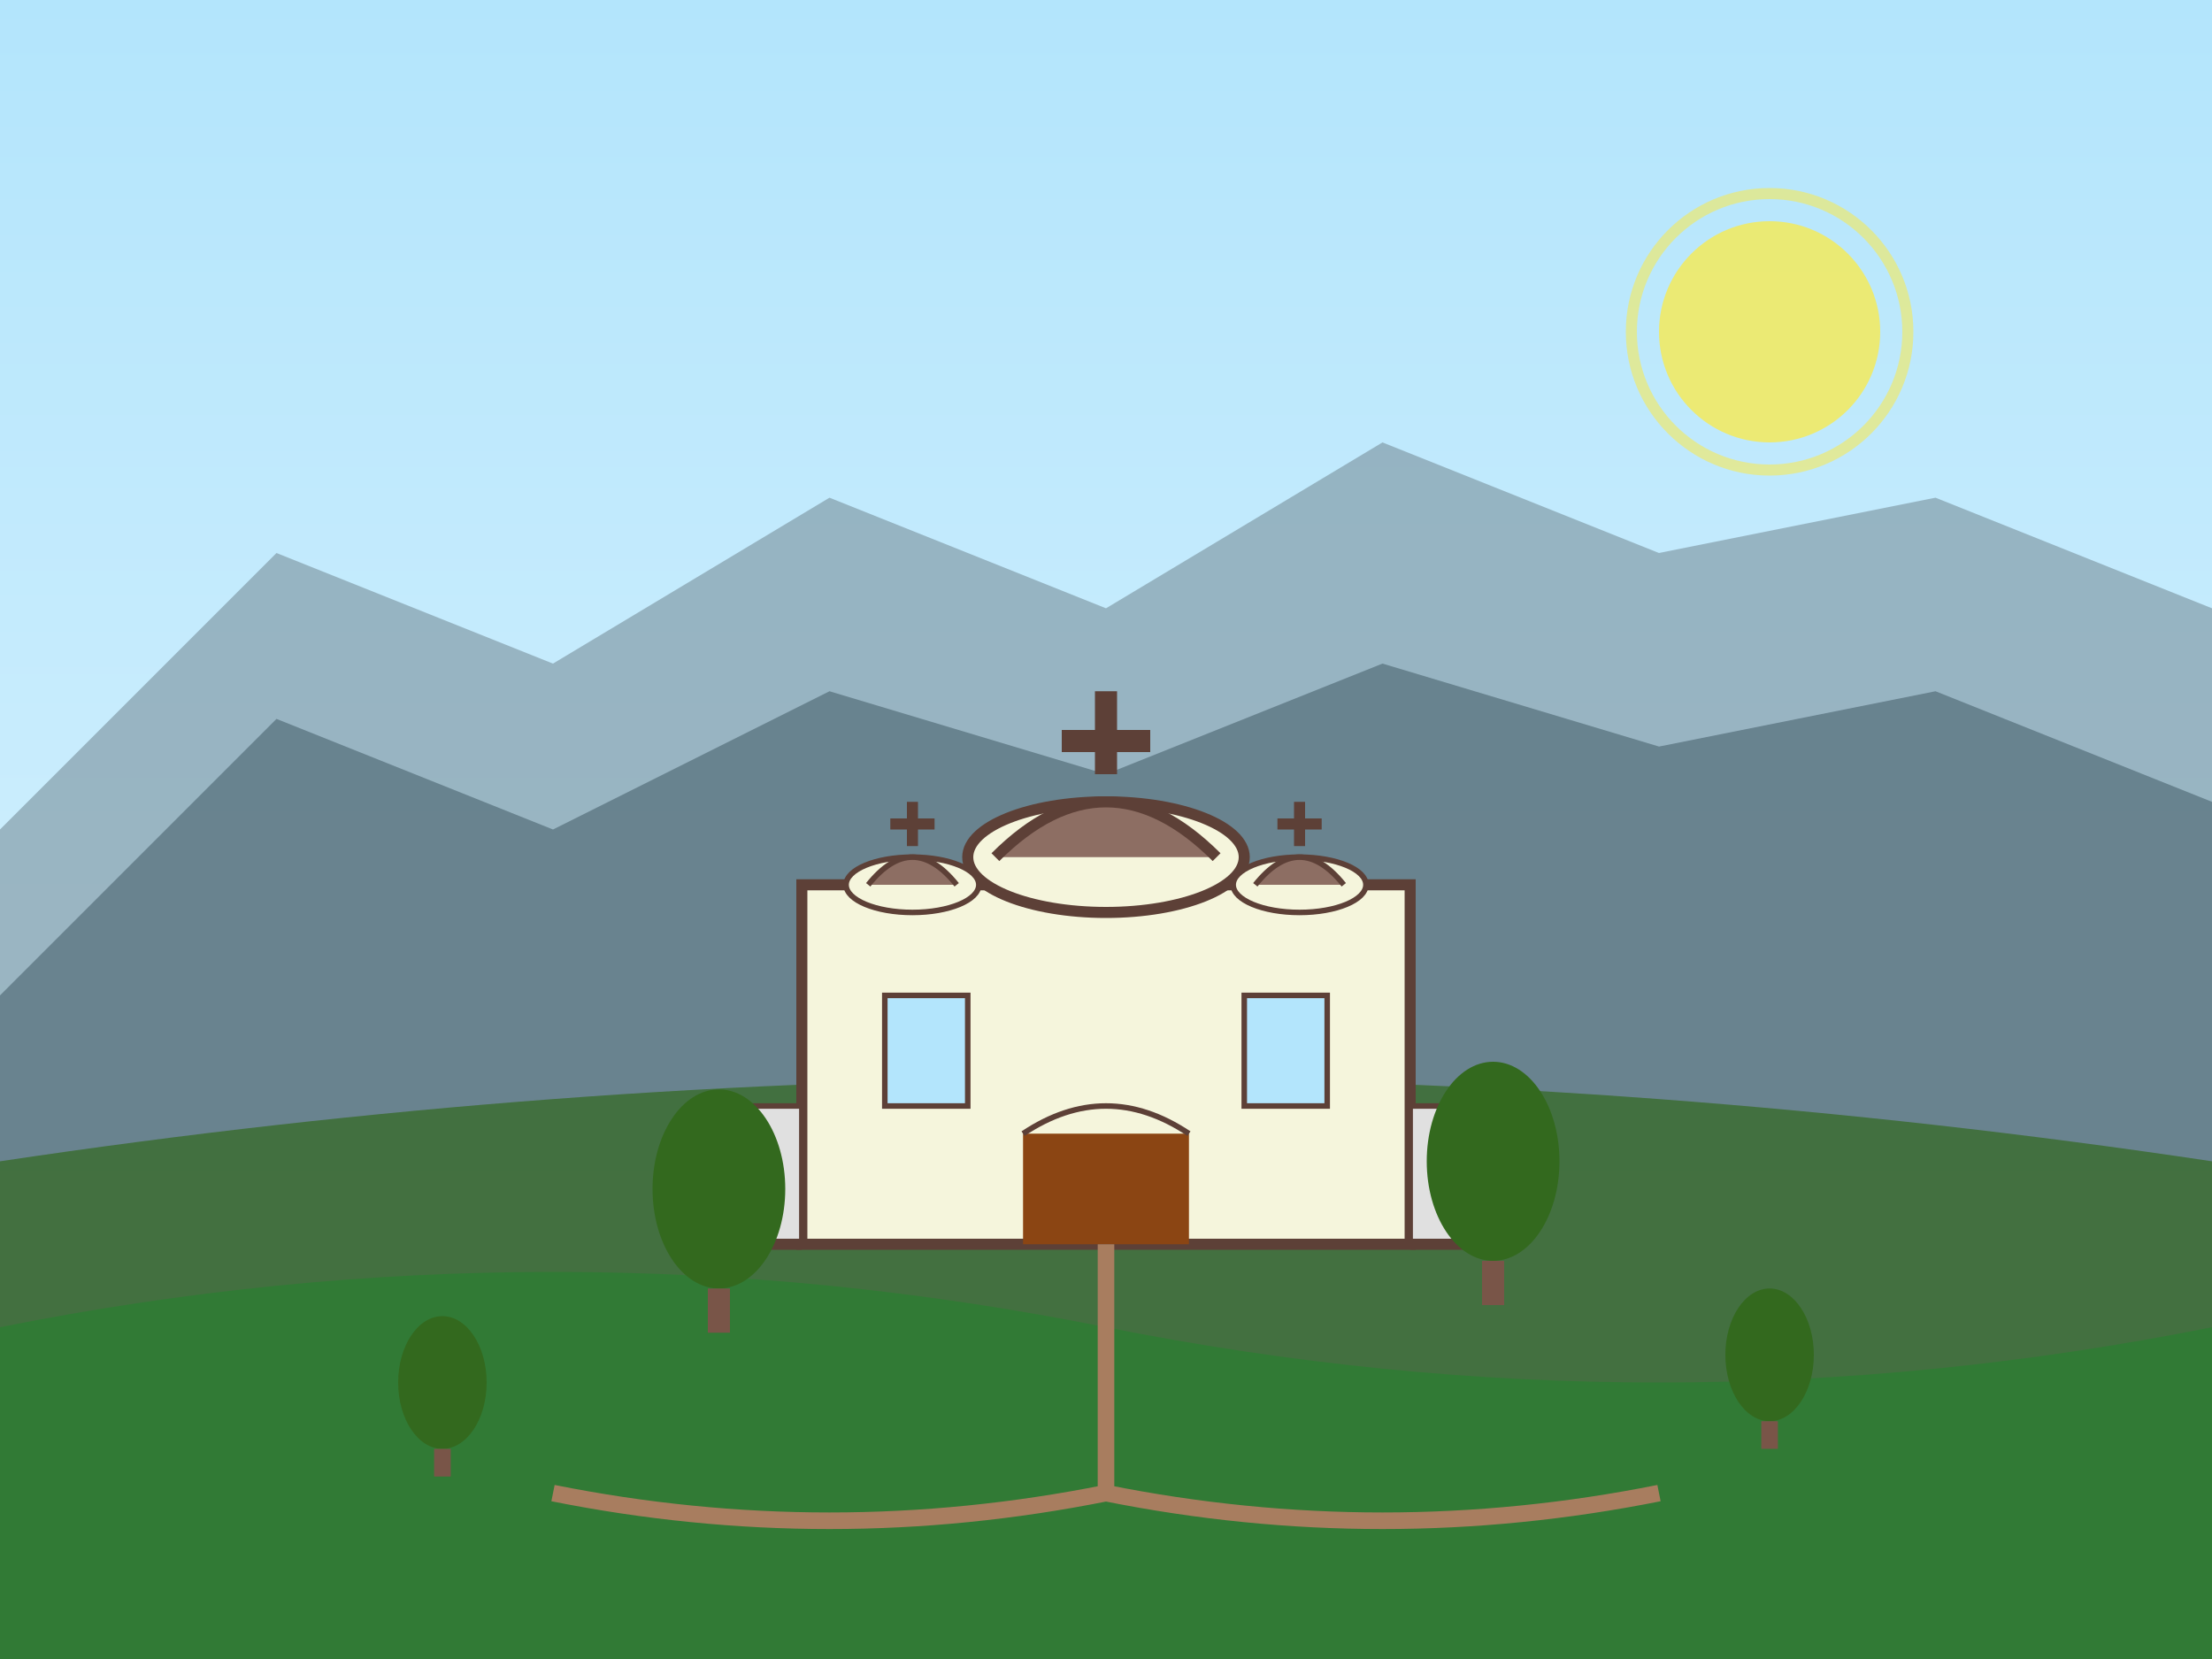 <?xml version="1.0" encoding="UTF-8"?>
<svg width="400" height="300" viewBox="0 0 400 300" xmlns="http://www.w3.org/2000/svg">
  <rect x="0" y="0" width="400" height="300" fill="#333333" stroke="none"/>
  <!-- Background Sky -->
  <defs>
    <linearGradient id="skyGradient" x1="0%" y1="0%" x2="0%" y2="100%">
      <stop offset="0%" style="stop-color:#B3E5FC;stop-opacity:1" />
      <stop offset="100%" style="stop-color:#E1F5FE;stop-opacity:1" />
    </linearGradient>
  </defs>
  <rect x="0" y="0" width="400" height="300" fill="url(#skyGradient)"/>
  
  <!-- Mountains in Background -->
  <polygon points="0,150 50,100 100,120 150,90 200,110 250,80 300,100 350,90 400,110 400,300 0,300" fill="#78909C" opacity="0.6"/>
  <polygon points="0,180 50,130 100,150 150,125 200,140 250,120 300,135 350,125 400,145 400,300 0,300" fill="#546E7A" opacity="0.7"/>
  
  <!-- Green Forest -->
  <path d="M0,210 Q200,180 400,210 L400,300 L0,300 Z" fill="#33691E" opacity="0.7"/>
  <path d="M0,240 Q100,220 200,240 Q300,260 400,240 L400,300 L0,300 Z" fill="#2E7D32" opacity="0.8"/>
  
  <!-- Putna Monastery - Simplified Version -->
  <g transform="translate(200, 220)">
    <!-- Main Church Building -->
    <rect x="-55" y="-60" width="110" height="65" fill="#F5F5DC" stroke="#5D4037" stroke-width="2"/>
    
    <!-- Main Dome -->
    <ellipse cx="0" cy="-65" rx="25" ry="10" fill="#F5F5DC" stroke="#5D4037" stroke-width="2"/>
    <path d="M-20,-65 Q0,-85 20,-65" fill="#8D6E63" stroke="#5D4037" stroke-width="2"/>
    
    <!-- Main Cross -->
    <rect x="-2" y="-95" width="4" height="15" fill="#5D4037"/>
    <rect x="-8" y="-88" width="16" height="4" fill="#5D4037"/>
    
    <!-- Smaller Side Domes -->
    <g transform="translate(-35, -60)">
      <ellipse cx="0" cy="0" rx="12" ry="5" fill="#F5F5DC" stroke="#5D4037" stroke-width="1"/>
      <path d="M-8,0 Q0,-10 8,0" fill="#8D6E63" stroke="#5D4037" stroke-width="1"/>
      <!-- Cross -->
      <rect x="-1" y="-15" width="2" height="8" fill="#5D4037"/>
      <rect x="-4" y="-12" width="8" height="2" fill="#5D4037"/>
    </g>
    
    <g transform="translate(35, -60)">
      <ellipse cx="0" cy="0" rx="12" ry="5" fill="#F5F5DC" stroke="#5D4037" stroke-width="1"/>
      <path d="M-8,0 Q0,-10 8,0" fill="#8D6E63" stroke="#5D4037" stroke-width="1"/>
      <!-- Cross -->
      <rect x="-1" y="-15" width="2" height="8" fill="#5D4037"/>
      <rect x="-4" y="-12" width="8" height="2" fill="#5D4037"/>
    </g>
    
    <!-- Front Door -->
    <rect x="-15" y="-15" width="30" height="20" fill="#8B4513"/>
    <path d="M-15,-15 Q0,-25 15,-15" fill="none" stroke="#5D4037" stroke-width="1"/>
    
    <!-- Windows -->
    <rect x="-40" y="-40" width="15" height="20" fill="#B3E5FC" stroke="#5D4037" stroke-width="1"/>
    <rect x="25" y="-40" width="15" height="20" fill="#B3E5FC" stroke="#5D4037" stroke-width="1"/>
    
    <!-- Surrounding Wall (simplified) -->
    <rect x="-75" y="-20" width="20" height="25" fill="#E0E0E0" stroke="#5D4037" stroke-width="1"/>
    <rect x="55" y="-20" width="20" height="25" fill="#E0E0E0" stroke="#5D4037" stroke-width="1"/>
    <path d="M-75,5 L-55,5 M55,5 L75,5" fill="none" stroke="#5D4037" stroke-width="2"/>
  </g>
  
  <!-- Grounds and Path -->
  <path d="M200,225 L200,270 M200,270 Q150,280 100,270 M200,270 Q250,280 300,270" fill="none" stroke="#A87D5F" stroke-width="3"/>
  
  <!-- Trees -->
  <g transform="translate(130, 230)">
    <ellipse cx="0" cy="-15" rx="12" ry="18" fill="#33691E"/>
    <rect x="-2" y="3" width="4" height="8" fill="#795548"/>
  </g>
  
  <g transform="translate(270, 225)">
    <ellipse cx="0" cy="-15" rx="12" ry="18" fill="#33691E"/>
    <rect x="-2" y="3" width="4" height="8" fill="#795548"/>
  </g>
  
  <g transform="translate(80, 260)">
    <ellipse cx="0" cy="-10" rx="8" ry="12" fill="#33691E"/>
    <rect x="-1.5" y="2" width="3" height="5" fill="#795548"/>
  </g>
  
  <g transform="translate(320, 255)">
    <ellipse cx="0" cy="-10" rx="8" ry="12" fill="#33691E"/>
    <rect x="-1.5" y="2" width="3" height="5" fill="#795548"/>
  </g>
  
  <!-- Sun -->
  <circle cx="320" cy="60" r="20" fill="#FFEB3B" opacity="0.7"/>
  <circle cx="320" cy="60" r="25" fill="none" stroke="#FFEB3B" stroke-width="2" opacity="0.5"/>
</svg>